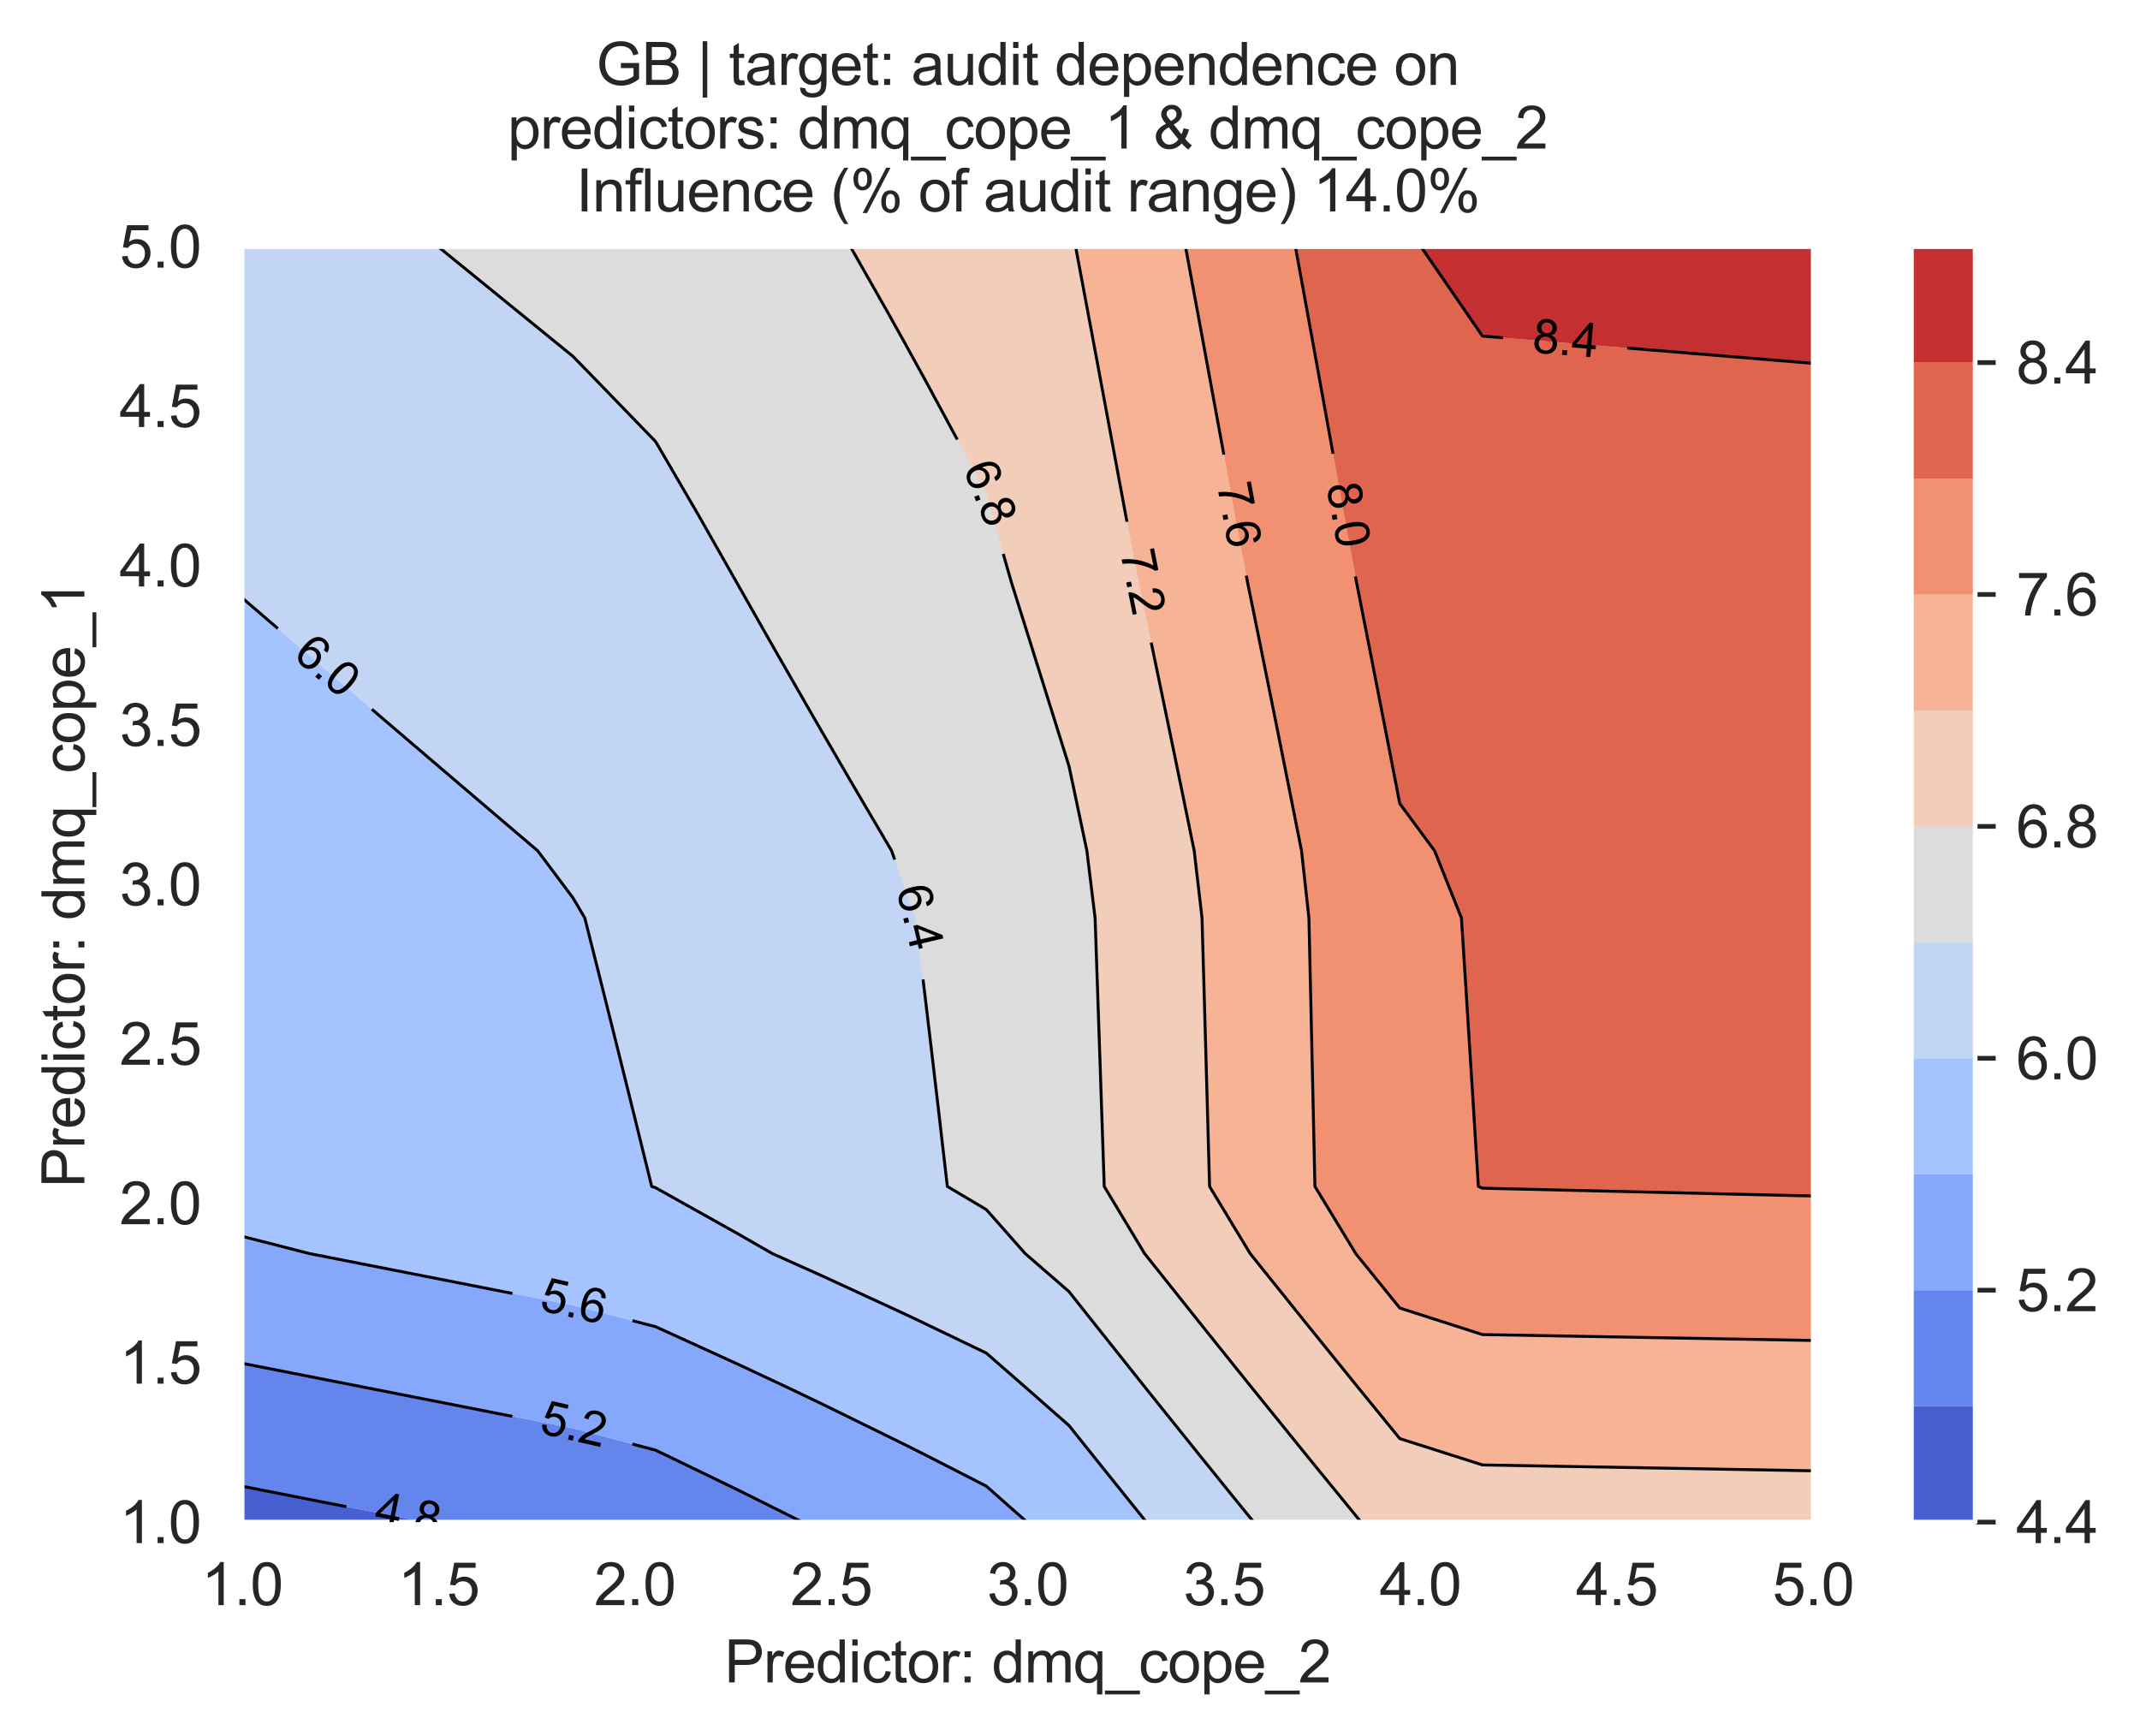 <?xml version="1.0" encoding="utf-8" standalone="no"?>
<!DOCTYPE svg PUBLIC "-//W3C//DTD SVG 1.1//EN"
  "http://www.w3.org/Graphics/SVG/1.1/DTD/svg11.dtd">
<svg xmlns:xlink="http://www.w3.org/1999/xlink" width="364.827pt" height="296.003pt" viewBox="0 0 364.827 296.003" xmlns="http://www.w3.org/2000/svg" version="1.1">
 <defs>
  <style type="text/css">*{stroke-linejoin: round; stroke-linecap: butt}</style>
 </defs>
 <g id="figure_1">
  <g id="patch_1">
   <path d="M 0 296.003 
L 364.827 296.003 
L 364.827 0 
L 0 0 
z
" style="fill: #ffffff"/>
  </g>
  <g id="axes_1">
   <g id="patch_2">
    <path d="M 41.275 259.483 
L 309.115 259.483 
L 309.115 42.043 
L 41.275 42.043 
z
" style="fill: #eaeaf2"/>
   </g>
   <g id="matplotlib.axis_1">
    <g id="xtick_1">
     <g id="line2d_1">
      <path d="M 41.275 259.483 
L 41.275 42.043 
" clip-path="url(#pb18ed98725)" style="fill: none; stroke: #ffffff; stroke-width: 0.8; stroke-linecap: round"/>
     </g>
     <g id="text_1">
      <!-- 1.0 -->
      <g style="fill: #262626" transform="translate(34.325 273.641)scale(0.1 -0.1)">
       <defs>
        <path id="ArialMT-31" d="M 2384 0 
L 1822 0 
L 1822 3584 
Q 1619 3391 1289 3197 
Q 959 3003 697 2906 
L 697 3450 
Q 1169 3672 1522 3987 
Q 1875 4303 2022 4600 
L 2384 4600 
L 2384 0 
z
" transform="scale(0.016)"/>
        <path id="ArialMT-2e" d="M 581 0 
L 581 641 
L 1222 641 
L 1222 0 
L 581 0 
z
" transform="scale(0.016)"/>
        <path id="ArialMT-30" d="M 266 2259 
Q 266 3072 433 3567 
Q 600 4063 929 4331 
Q 1259 4600 1759 4600 
Q 2128 4600 2406 4451 
Q 2684 4303 2865 4023 
Q 3047 3744 3150 3342 
Q 3253 2941 3253 2259 
Q 3253 1453 3087 958 
Q 2922 463 2592 192 
Q 2263 -78 1759 -78 
Q 1097 -78 719 397 
Q 266 969 266 2259 
z
M 844 2259 
Q 844 1131 1108 757 
Q 1372 384 1759 384 
Q 2147 384 2411 759 
Q 2675 1134 2675 2259 
Q 2675 3391 2411 3762 
Q 2147 4134 1753 4134 
Q 1366 4134 1134 3806 
Q 844 3388 844 2259 
z
" transform="scale(0.016)"/>
       </defs>
       <use xlink:href="#ArialMT-31"/>
       <use xlink:href="#ArialMT-2e" x="55.615"/>
       <use xlink:href="#ArialMT-30" x="83.398"/>
      </g>
     </g>
    </g>
    <g id="xtick_2">
     <g id="line2d_2">
      <path d="M 74.755 259.483 
L 74.755 42.043 
" clip-path="url(#pb18ed98725)" style="fill: none; stroke: #ffffff; stroke-width: 0.8; stroke-linecap: round"/>
     </g>
     <g id="text_2">
      <!-- 1.5 -->
      <g style="fill: #262626" transform="translate(67.805 273.641)scale(0.1 -0.1)">
       <defs>
        <path id="ArialMT-35" d="M 266 1200 
L 856 1250 
Q 922 819 1161 601 
Q 1400 384 1738 384 
Q 2144 384 2425 690 
Q 2706 997 2706 1503 
Q 2706 1984 2436 2262 
Q 2166 2541 1728 2541 
Q 1456 2541 1237 2417 
Q 1019 2294 894 2097 
L 366 2166 
L 809 4519 
L 3088 4519 
L 3088 3981 
L 1259 3981 
L 1013 2750 
Q 1425 3038 1878 3038 
Q 2478 3038 2890 2622 
Q 3303 2206 3303 1553 
Q 3303 931 2941 478 
Q 2500 -78 1738 -78 
Q 1113 -78 717 272 
Q 322 622 266 1200 
z
" transform="scale(0.016)"/>
       </defs>
       <use xlink:href="#ArialMT-31"/>
       <use xlink:href="#ArialMT-2e" x="55.615"/>
       <use xlink:href="#ArialMT-35" x="83.398"/>
      </g>
     </g>
    </g>
    <g id="xtick_3">
     <g id="line2d_3">
      <path d="M 108.235 259.483 
L 108.235 42.043 
" clip-path="url(#pb18ed98725)" style="fill: none; stroke: #ffffff; stroke-width: 0.8; stroke-linecap: round"/>
     </g>
     <g id="text_3">
      <!-- 2.0 -->
      <g style="fill: #262626" transform="translate(101.285 273.641)scale(0.1 -0.1)">
       <defs>
        <path id="ArialMT-32" d="M 3222 541 
L 3222 0 
L 194 0 
Q 188 203 259 391 
Q 375 700 629 1000 
Q 884 1300 1366 1694 
Q 2113 2306 2375 2664 
Q 2638 3022 2638 3341 
Q 2638 3675 2398 3904 
Q 2159 4134 1775 4134 
Q 1369 4134 1125 3890 
Q 881 3647 878 3216 
L 300 3275 
Q 359 3922 746 4261 
Q 1134 4600 1788 4600 
Q 2447 4600 2831 4234 
Q 3216 3869 3216 3328 
Q 3216 3053 3103 2787 
Q 2991 2522 2730 2228 
Q 2469 1934 1863 1422 
Q 1356 997 1212 845 
Q 1069 694 975 541 
L 3222 541 
z
" transform="scale(0.016)"/>
       </defs>
       <use xlink:href="#ArialMT-32"/>
       <use xlink:href="#ArialMT-2e" x="55.615"/>
       <use xlink:href="#ArialMT-30" x="83.398"/>
      </g>
     </g>
    </g>
    <g id="xtick_4">
     <g id="line2d_4">
      <path d="M 141.715 259.483 
L 141.715 42.043 
" clip-path="url(#pb18ed98725)" style="fill: none; stroke: #ffffff; stroke-width: 0.8; stroke-linecap: round"/>
     </g>
     <g id="text_4">
      <!-- 2.5 -->
      <g style="fill: #262626" transform="translate(134.765 273.641)scale(0.1 -0.1)">
       <use xlink:href="#ArialMT-32"/>
       <use xlink:href="#ArialMT-2e" x="55.615"/>
       <use xlink:href="#ArialMT-35" x="83.398"/>
      </g>
     </g>
    </g>
    <g id="xtick_5">
     <g id="line2d_5">
      <path d="M 175.195 259.483 
L 175.195 42.043 
" clip-path="url(#pb18ed98725)" style="fill: none; stroke: #ffffff; stroke-width: 0.8; stroke-linecap: round"/>
     </g>
     <g id="text_5">
      <!-- 3.0 -->
      <g style="fill: #262626" transform="translate(168.245 273.641)scale(0.1 -0.1)">
       <defs>
        <path id="ArialMT-33" d="M 269 1209 
L 831 1284 
Q 928 806 1161 595 
Q 1394 384 1728 384 
Q 2125 384 2398 659 
Q 2672 934 2672 1341 
Q 2672 1728 2419 1979 
Q 2166 2231 1775 2231 
Q 1616 2231 1378 2169 
L 1441 2663 
Q 1497 2656 1531 2656 
Q 1891 2656 2178 2843 
Q 2466 3031 2466 3422 
Q 2466 3731 2256 3934 
Q 2047 4138 1716 4138 
Q 1388 4138 1169 3931 
Q 950 3725 888 3313 
L 325 3413 
Q 428 3978 793 4289 
Q 1159 4600 1703 4600 
Q 2078 4600 2393 4439 
Q 2709 4278 2876 4000 
Q 3044 3722 3044 3409 
Q 3044 3113 2884 2869 
Q 2725 2625 2413 2481 
Q 2819 2388 3044 2092 
Q 3269 1797 3269 1353 
Q 3269 753 2831 336 
Q 2394 -81 1725 -81 
Q 1122 -81 723 278 
Q 325 638 269 1209 
z
" transform="scale(0.016)"/>
       </defs>
       <use xlink:href="#ArialMT-33"/>
       <use xlink:href="#ArialMT-2e" x="55.615"/>
       <use xlink:href="#ArialMT-30" x="83.398"/>
      </g>
     </g>
    </g>
    <g id="xtick_6">
     <g id="line2d_6">
      <path d="M 208.675 259.483 
L 208.675 42.043 
" clip-path="url(#pb18ed98725)" style="fill: none; stroke: #ffffff; stroke-width: 0.8; stroke-linecap: round"/>
     </g>
     <g id="text_6">
      <!-- 3.5 -->
      <g style="fill: #262626" transform="translate(201.725 273.641)scale(0.1 -0.1)">
       <use xlink:href="#ArialMT-33"/>
       <use xlink:href="#ArialMT-2e" x="55.615"/>
       <use xlink:href="#ArialMT-35" x="83.398"/>
      </g>
     </g>
    </g>
    <g id="xtick_7">
     <g id="line2d_7">
      <path d="M 242.155 259.483 
L 242.155 42.043 
" clip-path="url(#pb18ed98725)" style="fill: none; stroke: #ffffff; stroke-width: 0.8; stroke-linecap: round"/>
     </g>
     <g id="text_7">
      <!-- 4.0 -->
      <g style="fill: #262626" transform="translate(235.205 273.641)scale(0.1 -0.1)">
       <defs>
        <path id="ArialMT-34" d="M 2069 0 
L 2069 1097 
L 81 1097 
L 81 1613 
L 2172 4581 
L 2631 4581 
L 2631 1613 
L 3250 1613 
L 3250 1097 
L 2631 1097 
L 2631 0 
L 2069 0 
z
M 2069 1613 
L 2069 3678 
L 634 1613 
L 2069 1613 
z
" transform="scale(0.016)"/>
       </defs>
       <use xlink:href="#ArialMT-34"/>
       <use xlink:href="#ArialMT-2e" x="55.615"/>
       <use xlink:href="#ArialMT-30" x="83.398"/>
      </g>
     </g>
    </g>
    <g id="xtick_8">
     <g id="line2d_8">
      <path d="M 275.635 259.483 
L 275.635 42.043 
" clip-path="url(#pb18ed98725)" style="fill: none; stroke: #ffffff; stroke-width: 0.8; stroke-linecap: round"/>
     </g>
     <g id="text_8">
      <!-- 4.5 -->
      <g style="fill: #262626" transform="translate(268.685 273.641)scale(0.1 -0.1)">
       <use xlink:href="#ArialMT-34"/>
       <use xlink:href="#ArialMT-2e" x="55.615"/>
       <use xlink:href="#ArialMT-35" x="83.398"/>
      </g>
     </g>
    </g>
    <g id="xtick_9">
     <g id="line2d_9">
      <path d="M 309.115 259.483 
L 309.115 42.043 
" clip-path="url(#pb18ed98725)" style="fill: none; stroke: #ffffff; stroke-width: 0.8; stroke-linecap: round"/>
     </g>
     <g id="text_9">
      <!-- 5.0 -->
      <g style="fill: #262626" transform="translate(302.165 273.641)scale(0.1 -0.1)">
       <use xlink:href="#ArialMT-35"/>
       <use xlink:href="#ArialMT-2e" x="55.615"/>
       <use xlink:href="#ArialMT-30" x="83.398"/>
      </g>
     </g>
    </g>
    <g id="text_10">
     <!-- Predictor: dmq_cope_2 -->
     <g style="fill: #262626" transform="translate(123.502 286.816)scale(0.1 -0.1)">
      <defs>
       <path id="ArialMT-50" d="M 494 0 
L 494 4581 
L 2222 4581 
Q 2678 4581 2919 4538 
Q 3256 4481 3484 4323 
Q 3713 4166 3852 3881 
Q 3991 3597 3991 3256 
Q 3991 2672 3619 2267 
Q 3247 1863 2275 1863 
L 1100 1863 
L 1100 0 
L 494 0 
z
M 1100 2403 
L 2284 2403 
Q 2872 2403 3119 2622 
Q 3366 2841 3366 3238 
Q 3366 3525 3220 3729 
Q 3075 3934 2838 4000 
Q 2684 4041 2272 4041 
L 1100 4041 
L 1100 2403 
z
" transform="scale(0.016)"/>
       <path id="ArialMT-72" d="M 416 0 
L 416 3319 
L 922 3319 
L 922 2816 
Q 1116 3169 1280 3281 
Q 1444 3394 1641 3394 
Q 1925 3394 2219 3213 
L 2025 2691 
Q 1819 2813 1613 2813 
Q 1428 2813 1281 2702 
Q 1134 2591 1072 2394 
Q 978 2094 978 1738 
L 978 0 
L 416 0 
z
" transform="scale(0.016)"/>
       <path id="ArialMT-65" d="M 2694 1069 
L 3275 997 
Q 3138 488 2766 206 
Q 2394 -75 1816 -75 
Q 1088 -75 661 373 
Q 234 822 234 1631 
Q 234 2469 665 2931 
Q 1097 3394 1784 3394 
Q 2450 3394 2872 2941 
Q 3294 2488 3294 1666 
Q 3294 1616 3291 1516 
L 816 1516 
Q 847 969 1125 678 
Q 1403 388 1819 388 
Q 2128 388 2347 550 
Q 2566 713 2694 1069 
z
M 847 1978 
L 2700 1978 
Q 2663 2397 2488 2606 
Q 2219 2931 1791 2931 
Q 1403 2931 1139 2672 
Q 875 2413 847 1978 
z
" transform="scale(0.016)"/>
       <path id="ArialMT-64" d="M 2575 0 
L 2575 419 
Q 2259 -75 1647 -75 
Q 1250 -75 917 144 
Q 584 363 401 755 
Q 219 1147 219 1656 
Q 219 2153 384 2558 
Q 550 2963 881 3178 
Q 1213 3394 1622 3394 
Q 1922 3394 2156 3267 
Q 2391 3141 2538 2938 
L 2538 4581 
L 3097 4581 
L 3097 0 
L 2575 0 
z
M 797 1656 
Q 797 1019 1065 703 
Q 1334 388 1700 388 
Q 2069 388 2326 689 
Q 2584 991 2584 1609 
Q 2584 2291 2321 2609 
Q 2059 2928 1675 2928 
Q 1300 2928 1048 2622 
Q 797 2316 797 1656 
z
" transform="scale(0.016)"/>
       <path id="ArialMT-69" d="M 425 3934 
L 425 4581 
L 988 4581 
L 988 3934 
L 425 3934 
z
M 425 0 
L 425 3319 
L 988 3319 
L 988 0 
L 425 0 
z
" transform="scale(0.016)"/>
       <path id="ArialMT-63" d="M 2588 1216 
L 3141 1144 
Q 3050 572 2676 248 
Q 2303 -75 1759 -75 
Q 1078 -75 664 370 
Q 250 816 250 1647 
Q 250 2184 428 2587 
Q 606 2991 970 3192 
Q 1334 3394 1763 3394 
Q 2303 3394 2647 3120 
Q 2991 2847 3088 2344 
L 2541 2259 
Q 2463 2594 2264 2762 
Q 2066 2931 1784 2931 
Q 1359 2931 1093 2626 
Q 828 2322 828 1663 
Q 828 994 1084 691 
Q 1341 388 1753 388 
Q 2084 388 2306 591 
Q 2528 794 2588 1216 
z
" transform="scale(0.016)"/>
       <path id="ArialMT-74" d="M 1650 503 
L 1731 6 
Q 1494 -44 1306 -44 
Q 1000 -44 831 53 
Q 663 150 594 308 
Q 525 466 525 972 
L 525 2881 
L 113 2881 
L 113 3319 
L 525 3319 
L 525 4141 
L 1084 4478 
L 1084 3319 
L 1650 3319 
L 1650 2881 
L 1084 2881 
L 1084 941 
Q 1084 700 1114 631 
Q 1144 563 1211 522 
Q 1278 481 1403 481 
Q 1497 481 1650 503 
z
" transform="scale(0.016)"/>
       <path id="ArialMT-6f" d="M 213 1659 
Q 213 2581 725 3025 
Q 1153 3394 1769 3394 
Q 2453 3394 2887 2945 
Q 3322 2497 3322 1706 
Q 3322 1066 3130 698 
Q 2938 331 2570 128 
Q 2203 -75 1769 -75 
Q 1072 -75 642 372 
Q 213 819 213 1659 
z
M 791 1659 
Q 791 1022 1069 705 
Q 1347 388 1769 388 
Q 2188 388 2466 706 
Q 2744 1025 2744 1678 
Q 2744 2294 2464 2611 
Q 2184 2928 1769 2928 
Q 1347 2928 1069 2612 
Q 791 2297 791 1659 
z
" transform="scale(0.016)"/>
       <path id="ArialMT-3a" d="M 578 2678 
L 578 3319 
L 1219 3319 
L 1219 2678 
L 578 2678 
z
M 578 0 
L 578 641 
L 1219 641 
L 1219 0 
L 578 0 
z
" transform="scale(0.016)"/>
       <path id="ArialMT-20" transform="scale(0.016)"/>
       <path id="ArialMT-6d" d="M 422 0 
L 422 3319 
L 925 3319 
L 925 2853 
Q 1081 3097 1340 3245 
Q 1600 3394 1931 3394 
Q 2300 3394 2536 3241 
Q 2772 3088 2869 2813 
Q 3263 3394 3894 3394 
Q 4388 3394 4653 3120 
Q 4919 2847 4919 2278 
L 4919 0 
L 4359 0 
L 4359 2091 
Q 4359 2428 4304 2576 
Q 4250 2725 4106 2815 
Q 3963 2906 3769 2906 
Q 3419 2906 3187 2673 
Q 2956 2441 2956 1928 
L 2956 0 
L 2394 0 
L 2394 2156 
Q 2394 2531 2256 2718 
Q 2119 2906 1806 2906 
Q 1569 2906 1367 2781 
Q 1166 2656 1075 2415 
Q 984 2175 984 1722 
L 984 0 
L 422 0 
z
" transform="scale(0.016)"/>
       <path id="ArialMT-71" d="M 2538 -1272 
L 2538 353 
Q 2406 169 2170 47 
Q 1934 -75 1669 -75 
Q 1078 -75 651 397 
Q 225 869 225 1691 
Q 225 2191 398 2587 
Q 572 2984 901 3189 
Q 1231 3394 1625 3394 
Q 2241 3394 2594 2875 
L 2594 3319 
L 3100 3319 
L 3100 -1272 
L 2538 -1272 
z
M 803 1669 
Q 803 1028 1072 708 
Q 1341 388 1716 388 
Q 2075 388 2334 692 
Q 2594 997 2594 1619 
Q 2594 2281 2320 2615 
Q 2047 2950 1678 2950 
Q 1313 2950 1058 2639 
Q 803 2328 803 1669 
z
" transform="scale(0.016)"/>
       <path id="ArialMT-5f" d="M -97 -1272 
L -97 -866 
L 3631 -866 
L 3631 -1272 
L -97 -1272 
z
" transform="scale(0.016)"/>
       <path id="ArialMT-70" d="M 422 -1272 
L 422 3319 
L 934 3319 
L 934 2888 
Q 1116 3141 1344 3267 
Q 1572 3394 1897 3394 
Q 2322 3394 2647 3175 
Q 2972 2956 3137 2557 
Q 3303 2159 3303 1684 
Q 3303 1175 3120 767 
Q 2938 359 2589 142 
Q 2241 -75 1856 -75 
Q 1575 -75 1351 44 
Q 1128 163 984 344 
L 984 -1272 
L 422 -1272 
z
M 931 1641 
Q 931 1000 1190 694 
Q 1450 388 1819 388 
Q 2194 388 2461 705 
Q 2728 1022 2728 1688 
Q 2728 2322 2467 2637 
Q 2206 2953 1844 2953 
Q 1484 2953 1207 2617 
Q 931 2281 931 1641 
z
" transform="scale(0.016)"/>
      </defs>
      <use xlink:href="#ArialMT-50"/>
      <use xlink:href="#ArialMT-72" x="66.699"/>
      <use xlink:href="#ArialMT-65" x="100"/>
      <use xlink:href="#ArialMT-64" x="155.615"/>
      <use xlink:href="#ArialMT-69" x="211.23"/>
      <use xlink:href="#ArialMT-63" x="233.447"/>
      <use xlink:href="#ArialMT-74" x="283.447"/>
      <use xlink:href="#ArialMT-6f" x="311.23"/>
      <use xlink:href="#ArialMT-72" x="366.846"/>
      <use xlink:href="#ArialMT-3a" x="400.146"/>
      <use xlink:href="#ArialMT-20" x="427.93"/>
      <use xlink:href="#ArialMT-64" x="455.713"/>
      <use xlink:href="#ArialMT-6d" x="511.328"/>
      <use xlink:href="#ArialMT-71" x="594.629"/>
      <use xlink:href="#ArialMT-5f" x="650.244"/>
      <use xlink:href="#ArialMT-63" x="705.859"/>
      <use xlink:href="#ArialMT-6f" x="755.859"/>
      <use xlink:href="#ArialMT-70" x="811.475"/>
      <use xlink:href="#ArialMT-65" x="867.09"/>
      <use xlink:href="#ArialMT-5f" x="922.705"/>
      <use xlink:href="#ArialMT-32" x="978.32"/>
     </g>
    </g>
   </g>
   <g id="matplotlib.axis_2">
    <g id="ytick_1">
     <g id="line2d_10">
      <path d="M 41.275 259.483 
L 309.115 259.483 
" clip-path="url(#pb18ed98725)" style="fill: none; stroke: #ffffff; stroke-width: 0.8; stroke-linecap: round"/>
     </g>
     <g id="text_11">
      <!-- 1.0 -->
      <g style="fill: #262626" transform="translate(20.375 263.062)scale(0.1 -0.1)">
       <use xlink:href="#ArialMT-31"/>
       <use xlink:href="#ArialMT-2e" x="55.615"/>
       <use xlink:href="#ArialMT-30" x="83.398"/>
      </g>
     </g>
    </g>
    <g id="ytick_2">
     <g id="line2d_11">
      <path d="M 41.275 232.303 
L 309.115 232.303 
" clip-path="url(#pb18ed98725)" style="fill: none; stroke: #ffffff; stroke-width: 0.8; stroke-linecap: round"/>
     </g>
     <g id="text_12">
      <!-- 1.5 -->
      <g style="fill: #262626" transform="translate(20.375 235.882)scale(0.1 -0.1)">
       <use xlink:href="#ArialMT-31"/>
       <use xlink:href="#ArialMT-2e" x="55.615"/>
       <use xlink:href="#ArialMT-35" x="83.398"/>
      </g>
     </g>
    </g>
    <g id="ytick_3">
     <g id="line2d_12">
      <path d="M 41.275 205.123 
L 309.115 205.123 
" clip-path="url(#pb18ed98725)" style="fill: none; stroke: #ffffff; stroke-width: 0.8; stroke-linecap: round"/>
     </g>
     <g id="text_13">
      <!-- 2.0 -->
      <g style="fill: #262626" transform="translate(20.375 208.702)scale(0.1 -0.1)">
       <use xlink:href="#ArialMT-32"/>
       <use xlink:href="#ArialMT-2e" x="55.615"/>
       <use xlink:href="#ArialMT-30" x="83.398"/>
      </g>
     </g>
    </g>
    <g id="ytick_4">
     <g id="line2d_13">
      <path d="M 41.275 177.943 
L 309.115 177.943 
" clip-path="url(#pb18ed98725)" style="fill: none; stroke: #ffffff; stroke-width: 0.8; stroke-linecap: round"/>
     </g>
     <g id="text_14">
      <!-- 2.5 -->
      <g style="fill: #262626" transform="translate(20.375 181.522)scale(0.1 -0.1)">
       <use xlink:href="#ArialMT-32"/>
       <use xlink:href="#ArialMT-2e" x="55.615"/>
       <use xlink:href="#ArialMT-35" x="83.398"/>
      </g>
     </g>
    </g>
    <g id="ytick_5">
     <g id="line2d_14">
      <path d="M 41.275 150.763 
L 309.115 150.763 
" clip-path="url(#pb18ed98725)" style="fill: none; stroke: #ffffff; stroke-width: 0.8; stroke-linecap: round"/>
     </g>
     <g id="text_15">
      <!-- 3.0 -->
      <g style="fill: #262626" transform="translate(20.375 154.342)scale(0.1 -0.1)">
       <use xlink:href="#ArialMT-33"/>
       <use xlink:href="#ArialMT-2e" x="55.615"/>
       <use xlink:href="#ArialMT-30" x="83.398"/>
      </g>
     </g>
    </g>
    <g id="ytick_6">
     <g id="line2d_15">
      <path d="M 41.275 123.583 
L 309.115 123.583 
" clip-path="url(#pb18ed98725)" style="fill: none; stroke: #ffffff; stroke-width: 0.8; stroke-linecap: round"/>
     </g>
     <g id="text_16">
      <!-- 3.5 -->
      <g style="fill: #262626" transform="translate(20.375 127.162)scale(0.1 -0.1)">
       <use xlink:href="#ArialMT-33"/>
       <use xlink:href="#ArialMT-2e" x="55.615"/>
       <use xlink:href="#ArialMT-35" x="83.398"/>
      </g>
     </g>
    </g>
    <g id="ytick_7">
     <g id="line2d_16">
      <path d="M 41.275 96.403 
L 309.115 96.403 
" clip-path="url(#pb18ed98725)" style="fill: none; stroke: #ffffff; stroke-width: 0.8; stroke-linecap: round"/>
     </g>
     <g id="text_17">
      <!-- 4.0 -->
      <g style="fill: #262626" transform="translate(20.375 99.982)scale(0.1 -0.1)">
       <use xlink:href="#ArialMT-34"/>
       <use xlink:href="#ArialMT-2e" x="55.615"/>
       <use xlink:href="#ArialMT-30" x="83.398"/>
      </g>
     </g>
    </g>
    <g id="ytick_8">
     <g id="line2d_17">
      <path d="M 41.275 69.223 
L 309.115 69.223 
" clip-path="url(#pb18ed98725)" style="fill: none; stroke: #ffffff; stroke-width: 0.8; stroke-linecap: round"/>
     </g>
     <g id="text_18">
      <!-- 4.5 -->
      <g style="fill: #262626" transform="translate(20.375 72.802)scale(0.1 -0.1)">
       <use xlink:href="#ArialMT-34"/>
       <use xlink:href="#ArialMT-2e" x="55.615"/>
       <use xlink:href="#ArialMT-35" x="83.398"/>
      </g>
     </g>
    </g>
    <g id="ytick_9">
     <g id="line2d_18">
      <path d="M 41.275 42.043 
L 309.115 42.043 
" clip-path="url(#pb18ed98725)" style="fill: none; stroke: #ffffff; stroke-width: 0.8; stroke-linecap: round"/>
     </g>
     <g id="text_19">
      <!-- 5.0 -->
      <g style="fill: #262626" transform="translate(20.375 45.622)scale(0.1 -0.1)">
       <use xlink:href="#ArialMT-35"/>
       <use xlink:href="#ArialMT-2e" x="55.615"/>
       <use xlink:href="#ArialMT-30" x="83.398"/>
      </g>
     </g>
    </g>
    <g id="text_20">
     <!-- Predictor: dmq_cope_1 -->
     <g style="fill: #262626" transform="translate(14.387 202.456)rotate(-90)scale(0.1 -0.1)">
      <use xlink:href="#ArialMT-50"/>
      <use xlink:href="#ArialMT-72" x="66.699"/>
      <use xlink:href="#ArialMT-65" x="100"/>
      <use xlink:href="#ArialMT-64" x="155.615"/>
      <use xlink:href="#ArialMT-69" x="211.23"/>
      <use xlink:href="#ArialMT-63" x="233.447"/>
      <use xlink:href="#ArialMT-74" x="283.447"/>
      <use xlink:href="#ArialMT-6f" x="311.23"/>
      <use xlink:href="#ArialMT-72" x="366.846"/>
      <use xlink:href="#ArialMT-3a" x="400.146"/>
      <use xlink:href="#ArialMT-20" x="427.93"/>
      <use xlink:href="#ArialMT-64" x="455.713"/>
      <use xlink:href="#ArialMT-6d" x="511.328"/>
      <use xlink:href="#ArialMT-71" x="594.629"/>
      <use xlink:href="#ArialMT-5f" x="650.244"/>
      <use xlink:href="#ArialMT-63" x="705.859"/>
      <use xlink:href="#ArialMT-6f" x="755.859"/>
      <use xlink:href="#ArialMT-70" x="811.475"/>
      <use xlink:href="#ArialMT-65" x="867.09"/>
      <use xlink:href="#ArialMT-5f" x="922.705"/>
      <use xlink:href="#ArialMT-31" x="978.32"/>
     </g>
    </g>
   </g>
   <g id="PathCollection_1">
    <path d="M 55.372 259.483 
L 69.469 259.483 
L 72.426 259.483 
L 69.469 258.902 
L 55.372 256.133 
L 41.275 253.365 
L 41.275 259.483 
z
" clip-path="url(#pb18ed98725)" style="fill: #485fd1"/>
   </g>
   <g id="PathCollection_2">
    <path d="M 55.372 256.133 
L 69.469 258.902 
L 72.426 259.483 
L 83.566 259.483 
L 97.662 259.483 
L 111.759 259.483 
L 125.856 259.483 
L 136.785 259.483 
L 125.856 254.03 
L 113.479 248.039 
L 111.759 247.221 
L 97.662 243.481 
L 83.566 240.712 
L 69.469 237.944 
L 62.599 236.595 
L 55.372 235.176 
L 41.275 232.408 
L 41.275 236.595 
L 41.275 248.039 
L 41.275 253.365 
z
" clip-path="url(#pb18ed98725)" style="fill: #6485ec"/>
   </g>
   <g id="PathCollection_3">
    <path d="M 125.856 254.03 
L 136.785 259.483 
L 139.953 259.483 
L 154.05 259.483 
L 168.147 259.483 
L 175.082 259.483 
L 168.147 253.354 
L 157.769 248.039 
L 154.05 246.17 
L 139.953 239.254 
L 134.389 236.595 
L 125.856 232.591 
L 111.759 226.167 
L 107.843 225.15 
L 97.662 222.521 
L 83.566 219.753 
L 69.469 216.985 
L 55.372 214.218 
L 52.765 213.706 
L 41.275 210.762 
L 41.275 213.706 
L 41.275 225.15 
L 41.275 232.408 
L 55.372 235.176 
L 62.599 236.595 
L 69.469 237.944 
L 83.566 240.712 
L 97.662 243.481 
L 111.759 247.221 
L 113.479 248.039 
z
" clip-path="url(#pb18ed98725)" style="fill: #85a8fc"/>
   </g>
   <g id="PathCollection_4">
    <path d="M 168.147 253.354 
L 175.082 259.483 
L 182.243 259.483 
L 195.437 259.483 
L 186.248 248.039 
L 182.243 243.022 
L 174.931 236.595 
L 168.147 230.67 
L 156.666 225.15 
L 154.05 223.917 
L 139.953 217.415 
L 131.67 213.706 
L 125.856 210.365 
L 111.759 202.479 
L 111.102 202.262 
L 108.283 190.818 
L 105.442 179.374 
L 102.58 167.929 
L 99.694 156.485 
L 97.662 153.044 
L 91.667 145.041 
L 83.566 138.142 
L 78.236 133.597 
L 69.469 126.107 
L 64.848 122.153 
L 55.372 114.031 
L 51.502 110.708 
L 41.275 101.914 
L 41.275 110.708 
L 41.275 122.153 
L 41.275 133.597 
L 41.275 145.041 
L 41.275 156.485 
L 41.275 167.929 
L 41.275 179.374 
L 41.275 190.818 
L 41.275 202.262 
L 41.275 210.762 
L 52.765 213.706 
L 55.372 214.218 
L 69.469 216.985 
L 83.566 219.753 
L 97.662 222.521 
L 107.843 225.15 
L 111.759 226.167 
L 125.856 232.591 
L 134.389 236.595 
L 139.953 239.254 
L 154.05 246.17 
L 157.769 248.039 
z
" clip-path="url(#pb18ed98725)" style="fill: #a5c3fe"/>
   </g>
   <g id="PathCollection_5">
    <path d="M 196.34 259.483 
L 210.437 259.483 
L 213.736 259.483 
L 210.437 255.42 
L 204.471 248.039 
L 196.34 237.917 
L 195.282 236.595 
L 186.17 225.15 
L 182.243 220.19 
L 174.777 213.706 
L 168.147 206.204 
L 161.503 202.262 
L 160.182 190.818 
L 158.84 179.374 
L 157.477 167.929 
L 156.093 156.485 
L 154.05 150.77 
L 151.999 145.041 
L 145.272 133.597 
L 139.953 124.448 
L 138.626 122.153 
L 132.06 110.708 
L 125.856 99.77 
L 125.571 99.264 
L 119.073 87.82 
L 112.411 76.376 
L 111.759 75.271 
L 101.749 64.932 
L 97.662 60.738 
L 88.753 53.487 
L 83.566 49.267 
L 74.686 42.043 
L 69.469 42.043 
L 55.372 42.043 
L 41.275 42.043 
L 41.275 53.487 
L 41.275 64.932 
L 41.275 76.376 
L 41.275 87.82 
L 41.275 99.264 
L 41.275 101.914 
L 51.502 110.708 
L 55.372 114.031 
L 64.848 122.153 
L 69.469 126.107 
L 78.236 133.597 
L 83.566 138.142 
L 91.667 145.041 
L 97.662 153.044 
L 99.694 156.485 
L 102.58 167.929 
L 105.442 179.374 
L 108.283 190.818 
L 111.102 202.262 
L 111.759 202.479 
L 125.856 210.365 
L 131.67 213.706 
L 139.953 217.415 
L 154.05 223.917 
L 156.666 225.15 
L 168.147 230.67 
L 174.931 236.595 
L 182.243 243.022 
L 186.248 248.039 
L 195.437 259.483 
z
" clip-path="url(#pb18ed98725)" style="fill: #c3d5f4"/>
   </g>
   <g id="PathCollection_6">
    <path d="M 210.437 255.42 
L 213.736 259.483 
L 224.534 259.483 
L 232.035 259.483 
L 224.534 250.301 
L 222.693 248.039 
L 213.429 236.595 
L 210.437 232.878 
L 204.242 225.15 
L 196.34 215.231 
L 195.13 213.706 
L 188.25 202.262 
L 187.864 190.818 
L 187.475 179.374 
L 187.084 167.929 
L 186.69 156.485 
L 185.291 145.041 
L 182.878 133.597 
L 182.243 130.602 
L 179.601 122.153 
L 176.016 110.708 
L 172.422 99.264 
L 169.137 87.82 
L 168.147 84.271 
L 163.978 76.376 
L 157.806 64.932 
L 154.05 58.108 
L 151.473 53.487 
L 144.975 42.043 
L 139.953 42.043 
L 125.856 42.043 
L 111.759 42.043 
L 97.662 42.043 
L 83.566 42.043 
L 74.686 42.043 
L 83.566 49.267 
L 88.753 53.487 
L 97.662 60.738 
L 101.749 64.932 
L 111.759 75.271 
L 112.411 76.376 
L 119.073 87.82 
L 125.571 99.264 
L 125.856 99.77 
L 132.06 110.708 
L 138.626 122.153 
L 139.953 124.448 
L 145.272 133.597 
L 151.999 145.041 
L 154.05 150.77 
L 156.093 156.485 
L 157.477 167.929 
L 158.84 179.374 
L 160.182 190.818 
L 161.503 202.262 
L 168.147 206.204 
L 174.777 213.706 
L 182.243 220.19 
L 186.17 225.15 
L 195.282 236.595 
L 196.34 237.917 
L 204.471 248.039 
z
" clip-path="url(#pb18ed98725)" style="fill: #dddcdc"/>
   </g>
   <g id="PathCollection_7">
    <path d="M 224.534 250.301 
L 232.035 259.483 
L 238.631 259.483 
L 252.728 259.483 
L 266.824 259.483 
L 280.921 259.483 
L 295.018 259.483 
L 309.115 259.483 
L 309.115 250.738 
L 295.018 250.488 
L 280.921 250.238 
L 266.824 249.988 
L 252.728 249.737 
L 247.39 248.039 
L 238.631 245.247 
L 231.577 236.595 
L 224.534 227.902 
L 222.314 225.15 
L 213.128 213.706 
L 210.437 209.262 
L 206.208 202.262 
L 205.889 190.818 
L 205.568 179.374 
L 205.244 167.929 
L 204.917 156.485 
L 203.588 145.041 
L 201.243 133.597 
L 198.881 122.153 
L 196.501 110.708 
L 196.34 109.938 
L 194.103 99.264 
L 191.911 87.82 
L 189.785 76.376 
L 187.652 64.932 
L 185.513 53.487 
L 183.366 42.043 
L 182.243 42.043 
L 168.147 42.043 
L 154.05 42.043 
L 144.975 42.043 
L 151.473 53.487 
L 154.05 58.108 
L 157.806 64.932 
L 163.978 76.376 
L 168.147 84.271 
L 169.137 87.82 
L 172.422 99.264 
L 176.016 110.708 
L 179.601 122.153 
L 182.243 130.602 
L 182.878 133.597 
L 185.291 145.041 
L 186.69 156.485 
L 187.084 167.929 
L 187.475 179.374 
L 187.864 190.818 
L 188.25 202.262 
L 195.13 213.706 
L 196.34 215.231 
L 204.242 225.15 
L 210.437 232.878 
L 213.429 236.595 
L 222.693 248.039 
z
" clip-path="url(#pb18ed98725)" style="fill: #f1cdba"/>
   </g>
   <g id="PathCollection_8">
    <path d="M 252.728 249.737 
L 266.824 249.988 
L 280.921 250.238 
L 295.018 250.488 
L 309.115 250.738 
L 309.115 248.039 
L 309.115 236.595 
L 309.115 228.518 
L 295.018 228.267 
L 280.921 228.016 
L 266.824 227.765 
L 252.728 227.514 
L 245.36 225.15 
L 238.631 222.988 
L 231.126 213.706 
L 224.534 202.866 
L 224.167 202.262 
L 223.915 190.818 
L 223.66 179.374 
L 223.403 167.929 
L 223.145 156.485 
L 221.884 145.041 
L 219.609 133.597 
L 217.316 122.153 
L 215.006 110.708 
L 212.679 99.264 
L 210.527 87.82 
L 210.437 87.331 
L 208.43 76.376 
L 206.328 64.932 
L 204.218 53.487 
L 202.102 42.043 
L 196.34 42.043 
L 183.366 42.043 
L 185.513 53.487 
L 187.652 64.932 
L 189.785 76.376 
L 191.911 87.82 
L 194.103 99.264 
L 196.34 109.938 
L 196.501 110.708 
L 198.881 122.153 
L 201.243 133.597 
L 203.588 145.041 
L 204.917 156.485 
L 205.244 167.929 
L 205.568 179.374 
L 205.889 190.818 
L 206.208 202.262 
L 210.437 209.262 
L 213.128 213.706 
L 222.314 225.15 
L 224.534 227.902 
L 231.577 236.595 
L 238.631 245.247 
L 247.39 248.039 
z
" clip-path="url(#pb18ed98725)" style="fill: #f7b396"/>
   </g>
   <g id="PathCollection_9">
    <path d="M 252.728 227.514 
L 266.824 227.765 
L 280.921 228.016 
L 295.018 228.267 
L 309.115 228.518 
L 309.115 225.15 
L 309.115 213.706 
L 309.115 203.892 
L 295.018 203.559 
L 280.921 203.226 
L 266.824 202.893 
L 252.728 202.559 
L 252.032 202.262 
L 251.318 190.818 
L 250.598 179.374 
L 249.873 167.929 
L 249.143 156.485 
L 244.57 145.041 
L 238.631 136.994 
L 237.974 133.597 
L 235.751 122.153 
L 233.512 110.708 
L 231.255 99.264 
L 229.142 87.82 
L 227.076 76.376 
L 225.003 64.932 
L 224.534 62.346 
L 222.924 53.487 
L 220.837 42.043 
L 210.437 42.043 
L 202.102 42.043 
L 204.218 53.487 
L 206.328 64.932 
L 208.43 76.376 
L 210.437 87.331 
L 210.527 87.82 
L 212.679 99.264 
L 215.006 110.708 
L 217.316 122.153 
L 219.609 133.597 
L 221.884 145.041 
L 223.145 156.485 
L 223.403 167.929 
L 223.66 179.374 
L 223.915 190.818 
L 224.167 202.262 
L 224.534 202.866 
L 231.126 213.706 
L 238.631 222.988 
L 245.36 225.15 
z
" clip-path="url(#pb18ed98725)" style="fill: #f29072"/>
   </g>
   <g id="PathCollection_10">
    <path d="M 252.728 202.559 
L 266.824 202.893 
L 280.921 203.226 
L 295.018 203.559 
L 309.115 203.892 
L 309.115 202.262 
L 309.115 190.818 
L 309.115 179.374 
L 309.115 167.929 
L 309.115 156.485 
L 309.115 145.041 
L 309.115 133.597 
L 309.115 122.153 
L 309.115 110.708 
L 309.115 99.264 
L 309.115 87.82 
L 309.115 76.376 
L 309.115 64.932 
L 309.115 61.949 
L 295.018 60.785 
L 280.921 59.621 
L 266.824 58.457 
L 252.728 57.294 
L 250.114 53.487 
L 242.238 42.043 
L 238.631 42.043 
L 224.534 42.043 
L 220.837 42.043 
L 222.924 53.487 
L 224.534 62.346 
L 225.003 64.932 
L 227.076 76.376 
L 229.142 87.82 
L 231.255 99.264 
L 233.512 110.708 
L 235.751 122.153 
L 237.974 133.597 
L 238.631 136.994 
L 244.57 145.041 
L 249.143 156.485 
L 249.873 167.929 
L 250.598 179.374 
L 251.318 190.818 
L 252.032 202.262 
z
" clip-path="url(#pb18ed98725)" style="fill: #e0654f"/>
   </g>
   <g id="PathCollection_11">
    <path d="M 252.728 57.294 
L 266.824 58.457 
L 280.921 59.621 
L 295.018 60.785 
L 309.115 61.949 
L 309.115 53.487 
L 309.115 42.043 
L 295.018 42.043 
L 280.921 42.043 
L 266.824 42.043 
L 252.728 42.043 
L 242.238 42.043 
L 250.114 53.487 
z
" clip-path="url(#pb18ed98725)" style="fill: #c43032"/>
   </g>
   <g id="PathCollection_12"/>
   <g id="PathCollection_13">
    <path d="M 41.275 253.365 
L 55.372 256.133 
L 59.043 256.854 
" clip-path="url(#pb18ed98725)" style="fill: none; stroke: #000000; stroke-width: 0.5"/>
   </g>
   <g id="PathCollection_14">
    <path d="M 41.275 232.408 
L 55.372 235.176 
L 62.599 236.595 
L 69.469 237.944 
L 83.566 240.712 
L 87.359 241.457 
" clip-path="url(#pb18ed98725)" style="fill: none; stroke: #000000; stroke-width: 0.5"/>
    <path d="M 107.811 246.174 
L 111.759 247.221 
L 113.479 248.039 
L 125.856 254.03 
L 136.785 259.483 
" clip-path="url(#pb18ed98725)" style="fill: none; stroke: #000000; stroke-width: 0.5"/>
   </g>
   <g id="PathCollection_15">
    <path d="M 41.275 210.762 
L 52.765 213.706 
L 55.372 214.218 
L 69.469 216.985 
L 83.566 219.753 
L 87.359 220.498 
" clip-path="url(#pb18ed98725)" style="fill: none; stroke: #000000; stroke-width: 0.5"/>
    <path d="M 107.829 225.147 
L 107.843 225.15 
L 111.759 226.167 
L 125.856 232.591 
L 134.389 236.595 
L 139.953 239.254 
L 154.05 246.17 
L 157.769 248.039 
L 168.147 253.354 
L 175.082 259.483 
" clip-path="url(#pb18ed98725)" style="fill: none; stroke: #000000; stroke-width: 0.5"/>
   </g>
   <g id="PathCollection_16">
    <path d="M 41.275 101.914 
L 47.36 107.147 
" clip-path="url(#pb18ed98725)" style="fill: none; stroke: #000000; stroke-width: 0.5"/>
    <path d="M 63.392 120.905 
L 64.848 122.153 
L 69.469 126.107 
L 78.236 133.597 
L 83.566 138.142 
L 91.667 145.041 
L 97.662 153.044 
L 99.694 156.485 
L 102.58 167.929 
L 105.442 179.374 
L 108.283 190.818 
L 111.102 202.262 
L 111.759 202.479 
L 125.856 210.365 
L 131.67 213.706 
L 139.953 217.415 
L 154.05 223.917 
L 156.666 225.15 
L 168.147 230.67 
L 174.931 236.595 
L 182.243 243.022 
L 186.248 248.039 
L 195.437 259.483 
" clip-path="url(#pb18ed98725)" style="fill: none; stroke: #000000; stroke-width: 0.5"/>
   </g>
   <g id="PathCollection_17">
    <path d="M 74.686 42.043 
L 83.566 49.267 
L 88.753 53.487 
L 97.662 60.738 
L 101.749 64.932 
L 111.759 75.271 
L 112.411 76.376 
L 119.073 87.82 
L 125.571 99.264 
L 125.856 99.77 
L 132.06 110.708 
L 138.626 122.153 
L 139.953 124.448 
L 145.272 133.597 
L 151.999 145.041 
L 152.536 146.54 
" clip-path="url(#pb18ed98725)" style="fill: none; stroke: #000000; stroke-width: 0.5"/>
    <path d="M 157.362 166.971 
L 157.477 167.929 
L 158.84 179.374 
L 160.182 190.818 
L 161.503 202.262 
L 168.147 206.204 
L 174.777 213.706 
L 182.243 220.19 
L 186.17 225.15 
L 195.282 236.595 
L 196.34 237.917 
L 204.471 248.039 
L 210.437 255.42 
L 213.736 259.483 
" clip-path="url(#pb18ed98725)" style="fill: none; stroke: #000000; stroke-width: 0.5"/>
   </g>
   <g id="PathCollection_18">
    <path d="M 144.975 42.043 
L 151.473 53.487 
L 154.05 58.108 
L 157.806 64.932 
L 163.202 74.938 
" clip-path="url(#pb18ed98725)" style="fill: none; stroke: #000000; stroke-width: 0.5"/>
    <path d="M 171.035 94.431 
L 172.422 99.264 
L 176.016 110.708 
L 179.601 122.153 
L 182.243 130.602 
L 182.878 133.597 
L 185.291 145.041 
L 186.69 156.485 
L 187.084 167.929 
L 187.475 179.374 
L 187.864 190.818 
L 188.25 202.262 
L 195.13 213.706 
L 196.34 215.231 
L 204.242 225.15 
L 210.437 232.878 
L 213.429 236.595 
L 222.693 248.039 
L 224.534 250.301 
L 232.035 259.483 
" clip-path="url(#pb18ed98725)" style="fill: none; stroke: #000000; stroke-width: 0.5"/>
   </g>
   <g id="PathCollection_19">
    <path d="M 183.366 42.043 
L 185.513 53.487 
L 187.652 64.932 
L 189.785 76.376 
L 191.911 87.82 
L 192.127 88.952 
" clip-path="url(#pb18ed98725)" style="fill: none; stroke: #000000; stroke-width: 0.5"/>
    <path d="M 196.257 109.541 
L 196.34 109.938 
L 196.501 110.708 
L 198.881 122.153 
L 201.243 133.597 
L 203.588 145.041 
L 204.917 156.485 
L 205.244 167.929 
L 205.568 179.374 
L 205.889 190.818 
L 206.208 202.262 
L 210.437 209.262 
L 213.128 213.706 
L 222.314 225.15 
L 224.534 227.902 
L 231.577 236.595 
L 238.631 245.247 
L 247.39 248.039 
L 252.728 249.737 
L 266.824 249.988 
L 280.921 250.238 
L 295.018 250.488 
L 309.115 250.738 
" clip-path="url(#pb18ed98725)" style="fill: none; stroke: #000000; stroke-width: 0.5"/>
   </g>
   <g id="PathCollection_20">
    <path d="M 202.102 42.043 
L 204.218 53.487 
L 206.328 64.932 
L 208.43 76.376 
L 208.635 77.492 
" clip-path="url(#pb18ed98725)" style="fill: none; stroke: #000000; stroke-width: 0.5"/>
    <path d="M 212.467 98.139 
L 212.679 99.264 
L 215.006 110.708 
L 217.316 122.153 
L 219.609 133.597 
L 221.884 145.041 
L 223.145 156.485 
L 223.403 167.929 
L 223.66 179.374 
L 223.915 190.818 
L 224.167 202.262 
L 224.534 202.866 
L 231.126 213.706 
L 238.631 222.988 
L 245.36 225.15 
L 252.728 227.514 
L 266.824 227.765 
L 280.921 228.016 
L 295.018 228.267 
L 309.115 228.518 
" clip-path="url(#pb18ed98725)" style="fill: none; stroke: #000000; stroke-width: 0.5"/>
   </g>
   <g id="PathCollection_21">
    <path d="M 220.837 42.043 
L 222.924 53.487 
L 224.534 62.346 
L 225.003 64.932 
L 227.076 76.376 
L 227.255 77.364 
" clip-path="url(#pb18ed98725)" style="fill: none; stroke: #000000; stroke-width: 0.5"/>
    <path d="M 231.071 98.268 
L 231.255 99.264 
L 233.512 110.708 
L 235.751 122.153 
L 237.974 133.597 
L 238.631 136.994 
L 244.57 145.041 
L 249.143 156.485 
L 249.873 167.929 
L 250.598 179.374 
L 251.318 190.818 
L 252.032 202.262 
L 252.728 202.559 
L 266.824 202.893 
L 280.921 203.226 
L 295.018 203.559 
L 309.115 203.892 
" clip-path="url(#pb18ed98725)" style="fill: none; stroke: #000000; stroke-width: 0.5"/>
   </g>
   <g id="PathCollection_22">
    <path d="M 242.238 42.043 
L 250.114 53.487 
L 252.728 57.294 
L 256.236 57.583 
" clip-path="url(#pb18ed98725)" style="fill: none; stroke: #000000; stroke-width: 0.5"/>
    <path d="M 277.413 59.332 
L 280.921 59.621 
L 295.018 60.785 
L 309.115 61.949 
" clip-path="url(#pb18ed98725)" style="fill: none; stroke: #000000; stroke-width: 0.5"/>
   </g>
   <g id="PathCollection_23"/>
   <g id="patch_3">
    <path d="M 41.275 259.483 
L 41.275 42.043 
" style="fill: none; stroke: #ffffff; stroke-width: 0.8; stroke-linejoin: miter; stroke-linecap: square"/>
   </g>
   <g id="patch_4">
    <path d="M 309.115 259.483 
L 309.115 42.043 
" style="fill: none; stroke: #ffffff; stroke-width: 0.8; stroke-linejoin: miter; stroke-linecap: square"/>
   </g>
   <g id="patch_5">
    <path d="M 41.275 259.483 
L 309.115 259.483 
" style="fill: none; stroke: #ffffff; stroke-width: 0.8; stroke-linejoin: miter; stroke-linecap: square"/>
   </g>
   <g id="patch_6">
    <path d="M 41.275 42.043 
L 309.115 42.043 
" style="fill: none; stroke: #ffffff; stroke-width: 0.8; stroke-linejoin: miter; stroke-linecap: square"/>
   </g>
   <g id="text_21">
    <!-- GB | target: audit dependence on -->
    <g style="fill: #262626" transform="translate(101.626 14.48)scale(0.1 -0.1)">
     <defs>
      <path id="ArialMT-47" d="M 2638 1797 
L 2638 2334 
L 4578 2338 
L 4578 638 
Q 4131 281 3656 101 
Q 3181 -78 2681 -78 
Q 2006 -78 1454 211 
Q 903 500 622 1047 
Q 341 1594 341 2269 
Q 341 2938 620 3517 
Q 900 4097 1425 4378 
Q 1950 4659 2634 4659 
Q 3131 4659 3532 4498 
Q 3934 4338 4162 4050 
Q 4391 3763 4509 3300 
L 3963 3150 
Q 3859 3500 3706 3700 
Q 3553 3900 3268 4020 
Q 2984 4141 2638 4141 
Q 2222 4141 1919 4014 
Q 1616 3888 1430 3681 
Q 1244 3475 1141 3228 
Q 966 2803 966 2306 
Q 966 1694 1177 1281 
Q 1388 869 1791 669 
Q 2194 469 2647 469 
Q 3041 469 3416 620 
Q 3791 772 3984 944 
L 3984 1797 
L 2638 1797 
z
" transform="scale(0.016)"/>
      <path id="ArialMT-42" d="M 469 0 
L 469 4581 
L 2188 4581 
Q 2713 4581 3030 4442 
Q 3347 4303 3526 4014 
Q 3706 3725 3706 3409 
Q 3706 3116 3547 2856 
Q 3388 2597 3066 2438 
Q 3481 2316 3704 2022 
Q 3928 1728 3928 1328 
Q 3928 1006 3792 729 
Q 3656 453 3456 303 
Q 3256 153 2954 76 
Q 2653 0 2216 0 
L 469 0 
z
M 1075 2656 
L 2066 2656 
Q 2469 2656 2644 2709 
Q 2875 2778 2992 2937 
Q 3109 3097 3109 3338 
Q 3109 3566 3000 3739 
Q 2891 3913 2687 3977 
Q 2484 4041 1991 4041 
L 1075 4041 
L 1075 2656 
z
M 1075 541 
L 2216 541 
Q 2509 541 2628 563 
Q 2838 600 2978 687 
Q 3119 775 3209 942 
Q 3300 1109 3300 1328 
Q 3300 1584 3169 1773 
Q 3038 1963 2805 2039 
Q 2572 2116 2134 2116 
L 1075 2116 
L 1075 541 
z
" transform="scale(0.016)"/>
      <path id="ArialMT-7c" d="M 588 -1347 
L 588 4659 
L 1078 4659 
L 1078 -1347 
L 588 -1347 
z
" transform="scale(0.016)"/>
      <path id="ArialMT-61" d="M 2588 409 
Q 2275 144 1986 34 
Q 1697 -75 1366 -75 
Q 819 -75 525 192 
Q 231 459 231 875 
Q 231 1119 342 1320 
Q 453 1522 633 1644 
Q 813 1766 1038 1828 
Q 1203 1872 1538 1913 
Q 2219 1994 2541 2106 
Q 2544 2222 2544 2253 
Q 2544 2597 2384 2738 
Q 2169 2928 1744 2928 
Q 1347 2928 1158 2789 
Q 969 2650 878 2297 
L 328 2372 
Q 403 2725 575 2942 
Q 747 3159 1072 3276 
Q 1397 3394 1825 3394 
Q 2250 3394 2515 3294 
Q 2781 3194 2906 3042 
Q 3031 2891 3081 2659 
Q 3109 2516 3109 2141 
L 3109 1391 
Q 3109 606 3145 398 
Q 3181 191 3288 0 
L 2700 0 
Q 2613 175 2588 409 
z
M 2541 1666 
Q 2234 1541 1622 1453 
Q 1275 1403 1131 1340 
Q 988 1278 909 1158 
Q 831 1038 831 891 
Q 831 666 1001 516 
Q 1172 366 1500 366 
Q 1825 366 2078 508 
Q 2331 650 2450 897 
Q 2541 1088 2541 1459 
L 2541 1666 
z
" transform="scale(0.016)"/>
      <path id="ArialMT-67" d="M 319 -275 
L 866 -356 
Q 900 -609 1056 -725 
Q 1266 -881 1628 -881 
Q 2019 -881 2231 -725 
Q 2444 -569 2519 -288 
Q 2563 -116 2559 434 
Q 2191 0 1641 0 
Q 956 0 581 494 
Q 206 988 206 1678 
Q 206 2153 378 2554 
Q 550 2956 876 3175 
Q 1203 3394 1644 3394 
Q 2231 3394 2613 2919 
L 2613 3319 
L 3131 3319 
L 3131 450 
Q 3131 -325 2973 -648 
Q 2816 -972 2473 -1159 
Q 2131 -1347 1631 -1347 
Q 1038 -1347 672 -1080 
Q 306 -813 319 -275 
z
M 784 1719 
Q 784 1066 1043 766 
Q 1303 466 1694 466 
Q 2081 466 2343 764 
Q 2606 1063 2606 1700 
Q 2606 2309 2336 2618 
Q 2066 2928 1684 2928 
Q 1309 2928 1046 2623 
Q 784 2319 784 1719 
z
" transform="scale(0.016)"/>
      <path id="ArialMT-75" d="M 2597 0 
L 2597 488 
Q 2209 -75 1544 -75 
Q 1250 -75 995 37 
Q 741 150 617 320 
Q 494 491 444 738 
Q 409 903 409 1263 
L 409 3319 
L 972 3319 
L 972 1478 
Q 972 1038 1006 884 
Q 1059 663 1231 536 
Q 1403 409 1656 409 
Q 1909 409 2131 539 
Q 2353 669 2445 892 
Q 2538 1116 2538 1541 
L 2538 3319 
L 3100 3319 
L 3100 0 
L 2597 0 
z
" transform="scale(0.016)"/>
      <path id="ArialMT-6e" d="M 422 0 
L 422 3319 
L 928 3319 
L 928 2847 
Q 1294 3394 1984 3394 
Q 2284 3394 2536 3286 
Q 2788 3178 2913 3003 
Q 3038 2828 3088 2588 
Q 3119 2431 3119 2041 
L 3119 0 
L 2556 0 
L 2556 2019 
Q 2556 2363 2490 2533 
Q 2425 2703 2258 2804 
Q 2091 2906 1866 2906 
Q 1506 2906 1245 2678 
Q 984 2450 984 1813 
L 984 0 
L 422 0 
z
" transform="scale(0.016)"/>
     </defs>
     <use xlink:href="#ArialMT-47"/>
     <use xlink:href="#ArialMT-42" x="77.783"/>
     <use xlink:href="#ArialMT-20" x="144.482"/>
     <use xlink:href="#ArialMT-7c" x="172.266"/>
     <use xlink:href="#ArialMT-20" x="198.242"/>
     <use xlink:href="#ArialMT-74" x="226.025"/>
     <use xlink:href="#ArialMT-61" x="253.809"/>
     <use xlink:href="#ArialMT-72" x="309.424"/>
     <use xlink:href="#ArialMT-67" x="342.725"/>
     <use xlink:href="#ArialMT-65" x="398.34"/>
     <use xlink:href="#ArialMT-74" x="453.955"/>
     <use xlink:href="#ArialMT-3a" x="481.738"/>
     <use xlink:href="#ArialMT-20" x="509.521"/>
     <use xlink:href="#ArialMT-61" x="537.305"/>
     <use xlink:href="#ArialMT-75" x="592.92"/>
     <use xlink:href="#ArialMT-64" x="648.535"/>
     <use xlink:href="#ArialMT-69" x="704.15"/>
     <use xlink:href="#ArialMT-74" x="726.367"/>
     <use xlink:href="#ArialMT-20" x="754.15"/>
     <use xlink:href="#ArialMT-64" x="781.934"/>
     <use xlink:href="#ArialMT-65" x="837.549"/>
     <use xlink:href="#ArialMT-70" x="893.164"/>
     <use xlink:href="#ArialMT-65" x="948.779"/>
     <use xlink:href="#ArialMT-6e" x="1004.395"/>
     <use xlink:href="#ArialMT-64" x="1060.01"/>
     <use xlink:href="#ArialMT-65" x="1115.625"/>
     <use xlink:href="#ArialMT-6e" x="1171.24"/>
     <use xlink:href="#ArialMT-63" x="1226.855"/>
     <use xlink:href="#ArialMT-65" x="1276.855"/>
     <use xlink:href="#ArialMT-20" x="1332.471"/>
     <use xlink:href="#ArialMT-6f" x="1360.254"/>
     <use xlink:href="#ArialMT-6e" x="1415.869"/>
    </g>
    <!-- predictors: dmq_cope_1 &amp; dmq_cope_2 -->
    <g style="fill: #262626" transform="translate(86.535 25.32)scale(0.1 -0.1)">
     <defs>
      <path id="ArialMT-73" d="M 197 991 
L 753 1078 
Q 800 744 1014 566 
Q 1228 388 1613 388 
Q 2000 388 2187 545 
Q 2375 703 2375 916 
Q 2375 1106 2209 1216 
Q 2094 1291 1634 1406 
Q 1016 1563 777 1677 
Q 538 1791 414 1992 
Q 291 2194 291 2438 
Q 291 2659 392 2848 
Q 494 3038 669 3163 
Q 800 3259 1026 3326 
Q 1253 3394 1513 3394 
Q 1903 3394 2198 3281 
Q 2494 3169 2634 2976 
Q 2775 2784 2828 2463 
L 2278 2388 
Q 2241 2644 2061 2787 
Q 1881 2931 1553 2931 
Q 1166 2931 1000 2803 
Q 834 2675 834 2503 
Q 834 2394 903 2306 
Q 972 2216 1119 2156 
Q 1203 2125 1616 2013 
Q 2213 1853 2448 1751 
Q 2684 1650 2818 1456 
Q 2953 1263 2953 975 
Q 2953 694 2789 445 
Q 2625 197 2315 61 
Q 2006 -75 1616 -75 
Q 969 -75 630 194 
Q 291 463 197 991 
z
" transform="scale(0.016)"/>
      <path id="ArialMT-26" d="M 3041 541 
Q 2763 231 2434 76 
Q 2106 -78 1725 -78 
Q 1022 -78 609 397 
Q 275 784 275 1263 
Q 275 1688 548 2030 
Q 822 2372 1366 2631 
Q 1056 2988 953 3209 
Q 850 3431 850 3638 
Q 850 4050 1173 4354 
Q 1497 4659 1988 4659 
Q 2456 4659 2754 4371 
Q 3053 4084 3053 3681 
Q 3053 3028 2188 2566 
L 3009 1519 
Q 3150 1794 3228 2156 
L 3813 2031 
Q 3663 1431 3406 1044 
Q 3722 625 4122 341 
L 3744 -106 
Q 3403 113 3041 541 
z
M 1897 2928 
Q 2263 3144 2370 3306 
Q 2478 3469 2478 3666 
Q 2478 3900 2329 4048 
Q 2181 4197 1959 4197 
Q 1731 4197 1579 4050 
Q 1428 3903 1428 3691 
Q 1428 3584 1483 3467 
Q 1538 3350 1647 3219 
L 1897 2928 
z
M 2688 984 
L 1656 2263 
Q 1200 1991 1040 1758 
Q 881 1525 881 1297 
Q 881 1019 1103 719 
Q 1325 419 1731 419 
Q 1984 419 2254 576 
Q 2525 734 2688 984 
z
" transform="scale(0.016)"/>
     </defs>
     <use xlink:href="#ArialMT-70"/>
     <use xlink:href="#ArialMT-72" x="55.615"/>
     <use xlink:href="#ArialMT-65" x="88.916"/>
     <use xlink:href="#ArialMT-64" x="144.531"/>
     <use xlink:href="#ArialMT-69" x="200.146"/>
     <use xlink:href="#ArialMT-63" x="222.363"/>
     <use xlink:href="#ArialMT-74" x="272.363"/>
     <use xlink:href="#ArialMT-6f" x="300.146"/>
     <use xlink:href="#ArialMT-72" x="355.762"/>
     <use xlink:href="#ArialMT-73" x="389.062"/>
     <use xlink:href="#ArialMT-3a" x="439.062"/>
     <use xlink:href="#ArialMT-20" x="466.846"/>
     <use xlink:href="#ArialMT-64" x="494.629"/>
     <use xlink:href="#ArialMT-6d" x="550.244"/>
     <use xlink:href="#ArialMT-71" x="633.545"/>
     <use xlink:href="#ArialMT-5f" x="689.16"/>
     <use xlink:href="#ArialMT-63" x="744.775"/>
     <use xlink:href="#ArialMT-6f" x="794.775"/>
     <use xlink:href="#ArialMT-70" x="850.391"/>
     <use xlink:href="#ArialMT-65" x="906.006"/>
     <use xlink:href="#ArialMT-5f" x="961.621"/>
     <use xlink:href="#ArialMT-31" x="1017.236"/>
     <use xlink:href="#ArialMT-20" x="1072.852"/>
     <use xlink:href="#ArialMT-26" x="1100.635"/>
     <use xlink:href="#ArialMT-20" x="1167.334"/>
     <use xlink:href="#ArialMT-64" x="1195.117"/>
     <use xlink:href="#ArialMT-6d" x="1250.732"/>
     <use xlink:href="#ArialMT-71" x="1334.033"/>
     <use xlink:href="#ArialMT-5f" x="1389.648"/>
     <use xlink:href="#ArialMT-63" x="1445.264"/>
     <use xlink:href="#ArialMT-6f" x="1495.264"/>
     <use xlink:href="#ArialMT-70" x="1550.879"/>
     <use xlink:href="#ArialMT-65" x="1606.494"/>
     <use xlink:href="#ArialMT-5f" x="1662.109"/>
     <use xlink:href="#ArialMT-32" x="1717.725"/>
    </g>
    <!-- Influence (% of audit range) 14.0% -->
    <g style="fill: #262626" transform="translate(98.208 36.043)scale(0.1 -0.1)">
     <defs>
      <path id="ArialMT-49" d="M 597 0 
L 597 4581 
L 1203 4581 
L 1203 0 
L 597 0 
z
" transform="scale(0.016)"/>
      <path id="ArialMT-66" d="M 556 0 
L 556 2881 
L 59 2881 
L 59 3319 
L 556 3319 
L 556 3672 
Q 556 4006 616 4169 
Q 697 4388 901 4523 
Q 1106 4659 1475 4659 
Q 1713 4659 2000 4603 
L 1916 4113 
Q 1741 4144 1584 4144 
Q 1328 4144 1222 4034 
Q 1116 3925 1116 3625 
L 1116 3319 
L 1763 3319 
L 1763 2881 
L 1116 2881 
L 1116 0 
L 556 0 
z
" transform="scale(0.016)"/>
      <path id="ArialMT-6c" d="M 409 0 
L 409 4581 
L 972 4581 
L 972 0 
L 409 0 
z
" transform="scale(0.016)"/>
      <path id="ArialMT-28" d="M 1497 -1347 
Q 1031 -759 709 28 
Q 388 816 388 1659 
Q 388 2403 628 3084 
Q 909 3875 1497 4659 
L 1900 4659 
Q 1522 4009 1400 3731 
Q 1209 3300 1100 2831 
Q 966 2247 966 1656 
Q 966 153 1900 -1347 
L 1497 -1347 
z
" transform="scale(0.016)"/>
      <path id="ArialMT-25" d="M 372 3481 
Q 372 3972 619 4315 
Q 866 4659 1334 4659 
Q 1766 4659 2048 4351 
Q 2331 4044 2331 3447 
Q 2331 2866 2045 2552 
Q 1759 2238 1341 2238 
Q 925 2238 648 2547 
Q 372 2856 372 3481 
z
M 1350 4272 
Q 1141 4272 1002 4090 
Q 863 3909 863 3425 
Q 863 2984 1003 2804 
Q 1144 2625 1350 2625 
Q 1563 2625 1702 2806 
Q 1841 2988 1841 3469 
Q 1841 3913 1700 4092 
Q 1559 4272 1350 4272 
z
M 1353 -169 
L 3859 4659 
L 4316 4659 
L 1819 -169 
L 1353 -169 
z
M 3334 1075 
Q 3334 1569 3581 1911 
Q 3828 2253 4300 2253 
Q 4731 2253 5014 1945 
Q 5297 1638 5297 1041 
Q 5297 459 5011 145 
Q 4725 -169 4303 -169 
Q 3888 -169 3611 142 
Q 3334 453 3334 1075 
z
M 4316 1866 
Q 4103 1866 3964 1684 
Q 3825 1503 3825 1019 
Q 3825 581 3965 400 
Q 4106 219 4313 219 
Q 4528 219 4667 400 
Q 4806 581 4806 1063 
Q 4806 1506 4665 1686 
Q 4525 1866 4316 1866 
z
" transform="scale(0.016)"/>
      <path id="ArialMT-29" d="M 791 -1347 
L 388 -1347 
Q 1322 153 1322 1656 
Q 1322 2244 1188 2822 
Q 1081 3291 891 3722 
Q 769 4003 388 4659 
L 791 4659 
Q 1378 3875 1659 3084 
Q 1900 2403 1900 1659 
Q 1900 816 1576 28 
Q 1253 -759 791 -1347 
z
" transform="scale(0.016)"/>
     </defs>
     <use xlink:href="#ArialMT-49"/>
     <use xlink:href="#ArialMT-6e" x="27.783"/>
     <use xlink:href="#ArialMT-66" x="83.398"/>
     <use xlink:href="#ArialMT-6c" x="111.182"/>
     <use xlink:href="#ArialMT-75" x="133.398"/>
     <use xlink:href="#ArialMT-65" x="189.014"/>
     <use xlink:href="#ArialMT-6e" x="244.629"/>
     <use xlink:href="#ArialMT-63" x="300.244"/>
     <use xlink:href="#ArialMT-65" x="350.244"/>
     <use xlink:href="#ArialMT-20" x="405.859"/>
     <use xlink:href="#ArialMT-28" x="433.643"/>
     <use xlink:href="#ArialMT-25" x="466.943"/>
     <use xlink:href="#ArialMT-20" x="555.859"/>
     <use xlink:href="#ArialMT-6f" x="583.643"/>
     <use xlink:href="#ArialMT-66" x="639.258"/>
     <use xlink:href="#ArialMT-20" x="667.041"/>
     <use xlink:href="#ArialMT-61" x="694.824"/>
     <use xlink:href="#ArialMT-75" x="750.439"/>
     <use xlink:href="#ArialMT-64" x="806.055"/>
     <use xlink:href="#ArialMT-69" x="861.67"/>
     <use xlink:href="#ArialMT-74" x="883.887"/>
     <use xlink:href="#ArialMT-20" x="911.67"/>
     <use xlink:href="#ArialMT-72" x="939.453"/>
     <use xlink:href="#ArialMT-61" x="972.754"/>
     <use xlink:href="#ArialMT-6e" x="1028.369"/>
     <use xlink:href="#ArialMT-67" x="1083.984"/>
     <use xlink:href="#ArialMT-65" x="1139.6"/>
     <use xlink:href="#ArialMT-29" x="1195.215"/>
     <use xlink:href="#ArialMT-20" x="1228.516"/>
     <use xlink:href="#ArialMT-31" x="1256.299"/>
     <use xlink:href="#ArialMT-34" x="1311.914"/>
     <use xlink:href="#ArialMT-2e" x="1367.529"/>
     <use xlink:href="#ArialMT-30" x="1395.312"/>
     <use xlink:href="#ArialMT-25" x="1450.928"/>
    </g>
   </g>
   <g id="text_22">
    <g clip-path="url(#pb18ed98725)">
     <!-- 4.8 -->
     <g transform="translate(63.614 259.86)rotate(-348.887)scale(0.08 -0.08)">
      <defs>
       <path id="ArialMT-38" d="M 1131 2484 
Q 781 2613 612 2850 
Q 444 3088 444 3419 
Q 444 3919 803 4259 
Q 1163 4600 1759 4600 
Q 2359 4600 2725 4251 
Q 3091 3903 3091 3403 
Q 3091 3084 2923 2848 
Q 2756 2613 2416 2484 
Q 2838 2347 3058 2040 
Q 3278 1734 3278 1309 
Q 3278 722 2862 322 
Q 2447 -78 1769 -78 
Q 1091 -78 675 323 
Q 259 725 259 1325 
Q 259 1772 486 2073 
Q 713 2375 1131 2484 
z
M 1019 3438 
Q 1019 3113 1228 2906 
Q 1438 2700 1772 2700 
Q 2097 2700 2305 2904 
Q 2513 3109 2513 3406 
Q 2513 3716 2298 3927 
Q 2084 4138 1766 4138 
Q 1444 4138 1231 3931 
Q 1019 3725 1019 3438 
z
M 838 1322 
Q 838 1081 952 856 
Q 1066 631 1291 507 
Q 1516 384 1775 384 
Q 2178 384 2440 643 
Q 2703 903 2703 1303 
Q 2703 1709 2433 1975 
Q 2163 2241 1756 2241 
Q 1359 2241 1098 1978 
Q 838 1716 838 1322 
z
" transform="scale(0.016)"/>
      </defs>
      <use xlink:href="#ArialMT-34"/>
      <use xlink:href="#ArialMT-2e" x="55.615"/>
      <use xlink:href="#ArialMT-38" x="83.398"/>
     </g>
    </g>
   </g>
   <g id="text_23">
    <g clip-path="url(#pb18ed98725)">
     <!-- 5.2 -->
     <g transform="translate(91.78 244.246)rotate(-347.014)scale(0.08 -0.08)">
      <use xlink:href="#ArialMT-35"/>
      <use xlink:href="#ArialMT-2e" x="55.615"/>
      <use xlink:href="#ArialMT-32" x="83.398"/>
     </g>
    </g>
   </g>
   <g id="text_24">
    <g clip-path="url(#pb18ed98725)">
     <!-- 5.6 -->
     <g transform="translate(91.782 223.306)rotate(-347.204)scale(0.08 -0.08)">
      <defs>
       <path id="ArialMT-36" d="M 3184 3459 
L 2625 3416 
Q 2550 3747 2413 3897 
Q 2184 4138 1850 4138 
Q 1581 4138 1378 3988 
Q 1113 3794 959 3422 
Q 806 3050 800 2363 
Q 1003 2672 1297 2822 
Q 1591 2972 1913 2972 
Q 2475 2972 2870 2558 
Q 3266 2144 3266 1488 
Q 3266 1056 3080 686 
Q 2894 316 2569 119 
Q 2244 -78 1831 -78 
Q 1128 -78 684 439 
Q 241 956 241 2144 
Q 241 3472 731 4075 
Q 1159 4600 1884 4600 
Q 2425 4600 2770 4297 
Q 3116 3994 3184 3459 
z
M 888 1484 
Q 888 1194 1011 928 
Q 1134 663 1356 523 
Q 1578 384 1822 384 
Q 2178 384 2434 671 
Q 2691 959 2691 1453 
Q 2691 1928 2437 2201 
Q 2184 2475 1800 2475 
Q 1419 2475 1153 2201 
Q 888 1928 888 1484 
z
" transform="scale(0.016)"/>
      </defs>
      <use xlink:href="#ArialMT-35"/>
      <use xlink:href="#ArialMT-2e" x="55.615"/>
      <use xlink:href="#ArialMT-36" x="83.398"/>
     </g>
    </g>
   </g>
   <g id="text_25">
    <g clip-path="url(#pb18ed98725)">
     <!-- 6.0 -->
     <g transform="translate(49.805 111.98)rotate(-319.375)scale(0.08 -0.08)">
      <use xlink:href="#ArialMT-36"/>
      <use xlink:href="#ArialMT-2e" x="55.615"/>
      <use xlink:href="#ArialMT-30" x="83.398"/>
     </g>
    </g>
   </g>
   <g id="text_26">
    <g clip-path="url(#pb18ed98725)">
     <!-- 6.4 -->
     <g transform="translate(152.803 151.549)rotate(-283.286)scale(0.08 -0.08)">
      <use xlink:href="#ArialMT-36"/>
      <use xlink:href="#ArialMT-2e" x="55.615"/>
      <use xlink:href="#ArialMT-34" x="83.398"/>
     </g>
    </g>
   </g>
   <g id="text_27">
    <g clip-path="url(#pb18ed98725)">
     <!-- 6.8 -->
     <g transform="translate(164.163 79.876)rotate(-291.785)scale(0.08 -0.08)">
      <use xlink:href="#ArialMT-36"/>
      <use xlink:href="#ArialMT-2e" x="55.615"/>
      <use xlink:href="#ArialMT-38" x="83.398"/>
     </g>
    </g>
   </g>
   <g id="text_28">
    <g clip-path="url(#pb18ed98725)">
     <!-- 7.2 -->
     <g transform="translate(190.982 94.219)rotate(-281.342)scale(0.08 -0.08)">
      <defs>
       <path id="ArialMT-37" d="M 303 3981 
L 303 4522 
L 3269 4522 
L 3269 4084 
Q 2831 3619 2401 2847 
Q 1972 2075 1738 1259 
Q 1569 684 1522 0 
L 944 0 
Q 953 541 1156 1306 
Q 1359 2072 1739 2783 
Q 2119 3494 2547 3981 
L 303 3981 
z
" transform="scale(0.016)"/>
      </defs>
      <use xlink:href="#ArialMT-37"/>
      <use xlink:href="#ArialMT-2e" x="55.615"/>
      <use xlink:href="#ArialMT-32" x="83.398"/>
     </g>
    </g>
   </g>
   <g id="text_29">
    <g clip-path="url(#pb18ed98725)">
     <!-- 7.6 -->
     <g transform="translate(207.478 82.731)rotate(-280.515)scale(0.08 -0.08)">
      <use xlink:href="#ArialMT-37"/>
      <use xlink:href="#ArialMT-2e" x="55.615"/>
      <use xlink:href="#ArialMT-36" x="83.398"/>
     </g>
    </g>
   </g>
   <g id="text_30">
    <g clip-path="url(#pb18ed98725)">
     <!-- 8.0 -->
     <g transform="translate(226.109 82.722)rotate(-280.346)scale(0.08 -0.08)">
      <use xlink:href="#ArialMT-38"/>
      <use xlink:href="#ArialMT-2e" x="55.615"/>
      <use xlink:href="#ArialMT-30" x="83.398"/>
     </g>
    </g>
   </g>
   <g id="text_31">
    <g clip-path="url(#pb18ed98725)">
     <!-- 8.4 -->
     <g transform="translate(261.113 60.061)rotate(-355.28)scale(0.08 -0.08)">
      <use xlink:href="#ArialMT-38"/>
      <use xlink:href="#ArialMT-2e" x="55.615"/>
      <use xlink:href="#ArialMT-34" x="83.398"/>
     </g>
    </g>
   </g>
  </g>
  <g id="axes_2">
   <g id="patch_7">
    <path d="M 325.855 259.483 
L 336.727 259.483 
L 336.727 42.043 
L 325.855 42.043 
z
" style="fill: #eaeaf2"/>
   </g>
   <g id="patch_8">
    <path clip-path="url(#p003ef45236)" style="fill: #eaeaf2; stroke: #eaeaf2; stroke-width: 0.01; stroke-linejoin: miter"/>
   </g>
   <g id="matplotlib.axis_3">
    <g id="ytick_10">
     <g id="line2d_19">
      <defs>
       <path id="me4c9d29d1d" d="M 0 0 
L 3.5 0 
" style="stroke: #262626; stroke-width: 0.8"/>
      </defs>
      <g>
       <use xlink:href="#me4c9d29d1d" x="336.727" y="259.483" style="fill: #262626; stroke: #262626; stroke-width: 0.8"/>
      </g>
     </g>
     <g id="text_32">
      <!-- 4.4 -->
      <g style="fill: #262626" transform="translate(343.727 263.062)scale(0.1 -0.1)">
       <use xlink:href="#ArialMT-34"/>
       <use xlink:href="#ArialMT-2e" x="55.615"/>
       <use xlink:href="#ArialMT-34" x="83.398"/>
      </g>
     </g>
    </g>
    <g id="ytick_11">
     <g id="line2d_20">
      <g>
       <use xlink:href="#me4c9d29d1d" x="336.727" y="219.949" style="fill: #262626; stroke: #262626; stroke-width: 0.8"/>
      </g>
     </g>
     <g id="text_33">
      <!-- 5.2 -->
      <g style="fill: #262626" transform="translate(343.727 223.527)scale(0.1 -0.1)">
       <use xlink:href="#ArialMT-35"/>
       <use xlink:href="#ArialMT-2e" x="55.615"/>
       <use xlink:href="#ArialMT-32" x="83.398"/>
      </g>
     </g>
    </g>
    <g id="ytick_12">
     <g id="line2d_21">
      <g>
       <use xlink:href="#me4c9d29d1d" x="336.727" y="180.414" style="fill: #262626; stroke: #262626; stroke-width: 0.8"/>
      </g>
     </g>
     <g id="text_34">
      <!-- 6.0 -->
      <g style="fill: #262626" transform="translate(343.727 183.993)scale(0.1 -0.1)">
       <use xlink:href="#ArialMT-36"/>
       <use xlink:href="#ArialMT-2e" x="55.615"/>
       <use xlink:href="#ArialMT-30" x="83.398"/>
      </g>
     </g>
    </g>
    <g id="ytick_13">
     <g id="line2d_22">
      <g>
       <use xlink:href="#me4c9d29d1d" x="336.727" y="140.879" style="fill: #262626; stroke: #262626; stroke-width: 0.8"/>
      </g>
     </g>
     <g id="text_35">
      <!-- 6.8 -->
      <g style="fill: #262626" transform="translate(343.727 144.458)scale(0.1 -0.1)">
       <use xlink:href="#ArialMT-36"/>
       <use xlink:href="#ArialMT-2e" x="55.615"/>
       <use xlink:href="#ArialMT-38" x="83.398"/>
      </g>
     </g>
    </g>
    <g id="ytick_14">
     <g id="line2d_23">
      <g>
       <use xlink:href="#me4c9d29d1d" x="336.727" y="101.345" style="fill: #262626; stroke: #262626; stroke-width: 0.8"/>
      </g>
     </g>
     <g id="text_36">
      <!-- 7.6 -->
      <g style="fill: #262626" transform="translate(343.727 104.924)scale(0.1 -0.1)">
       <use xlink:href="#ArialMT-37"/>
       <use xlink:href="#ArialMT-2e" x="55.615"/>
       <use xlink:href="#ArialMT-36" x="83.398"/>
      </g>
     </g>
    </g>
    <g id="ytick_15">
     <g id="line2d_24">
      <g>
       <use xlink:href="#me4c9d29d1d" x="336.727" y="61.81" style="fill: #262626; stroke: #262626; stroke-width: 0.8"/>
      </g>
     </g>
     <g id="text_37">
      <!-- 8.4 -->
      <g style="fill: #262626" transform="translate(343.727 65.389)scale(0.1 -0.1)">
       <use xlink:href="#ArialMT-38"/>
       <use xlink:href="#ArialMT-2e" x="55.615"/>
       <use xlink:href="#ArialMT-34" x="83.398"/>
      </g>
     </g>
    </g>
   </g>
   <g id="QuadMesh_1">
    <path d="M 325.855 259.483 
L 336.727 259.483 
L 336.727 239.716 
L 325.855 239.716 
L 325.855 259.483 
" clip-path="url(#p003ef45236)" style="fill: #485fd1"/>
    <path d="M 325.855 239.716 
L 336.727 239.716 
L 336.727 219.949 
L 325.855 219.949 
L 325.855 239.716 
" clip-path="url(#p003ef45236)" style="fill: #6485ec"/>
    <path d="M 325.855 219.949 
L 336.727 219.949 
L 336.727 200.181 
L 325.855 200.181 
L 325.855 219.949 
" clip-path="url(#p003ef45236)" style="fill: #85a8fc"/>
    <path d="M 325.855 200.181 
L 336.727 200.181 
L 336.727 180.414 
L 325.855 180.414 
L 325.855 200.181 
" clip-path="url(#p003ef45236)" style="fill: #a5c3fe"/>
    <path d="M 325.855 180.414 
L 336.727 180.414 
L 336.727 160.647 
L 325.855 160.647 
L 325.855 180.414 
" clip-path="url(#p003ef45236)" style="fill: #c3d5f4"/>
    <path d="M 325.855 160.647 
L 336.727 160.647 
L 336.727 140.879 
L 325.855 140.879 
L 325.855 160.647 
" clip-path="url(#p003ef45236)" style="fill: #dddcdc"/>
    <path d="M 325.855 140.879 
L 336.727 140.879 
L 336.727 121.112 
L 325.855 121.112 
L 325.855 140.879 
" clip-path="url(#p003ef45236)" style="fill: #f1cdba"/>
    <path d="M 325.855 121.112 
L 336.727 121.112 
L 336.727 101.345 
L 325.855 101.345 
L 325.855 121.112 
" clip-path="url(#p003ef45236)" style="fill: #f7b396"/>
    <path d="M 325.855 101.345 
L 336.727 101.345 
L 336.727 81.578 
L 325.855 81.578 
L 325.855 101.345 
" clip-path="url(#p003ef45236)" style="fill: #f29072"/>
    <path d="M 325.855 81.578 
L 336.727 81.578 
L 336.727 61.81 
L 325.855 61.81 
L 325.855 81.578 
" clip-path="url(#p003ef45236)" style="fill: #e0654f"/>
    <path d="M 325.855 61.81 
L 336.727 61.81 
L 336.727 42.043 
L 325.855 42.043 
L 325.855 61.81 
" clip-path="url(#p003ef45236)" style="fill: #c43032"/>
   </g>
   <g id="LineCollection_1"/>
   <g id="patch_9">
    <path d="M 325.855 259.483 
L 331.291 259.483 
L 336.727 259.483 
L 336.727 42.043 
L 331.291 42.043 
L 325.855 42.043 
L 325.855 259.483 
z
" style="fill: none; stroke: #ffffff; stroke-width: 0.8; stroke-linejoin: miter; stroke-linecap: square"/>
   </g>
  </g>
 </g>
 <defs>
  <clipPath id="pb18ed98725">
   <rect x="41.275" y="42.043" width="267.84" height="217.44"/>
  </clipPath>
  <clipPath id="p003ef45236">
   <rect x="325.855" y="42.043" width="10.872" height="217.44"/>
  </clipPath>
 </defs>
</svg>
